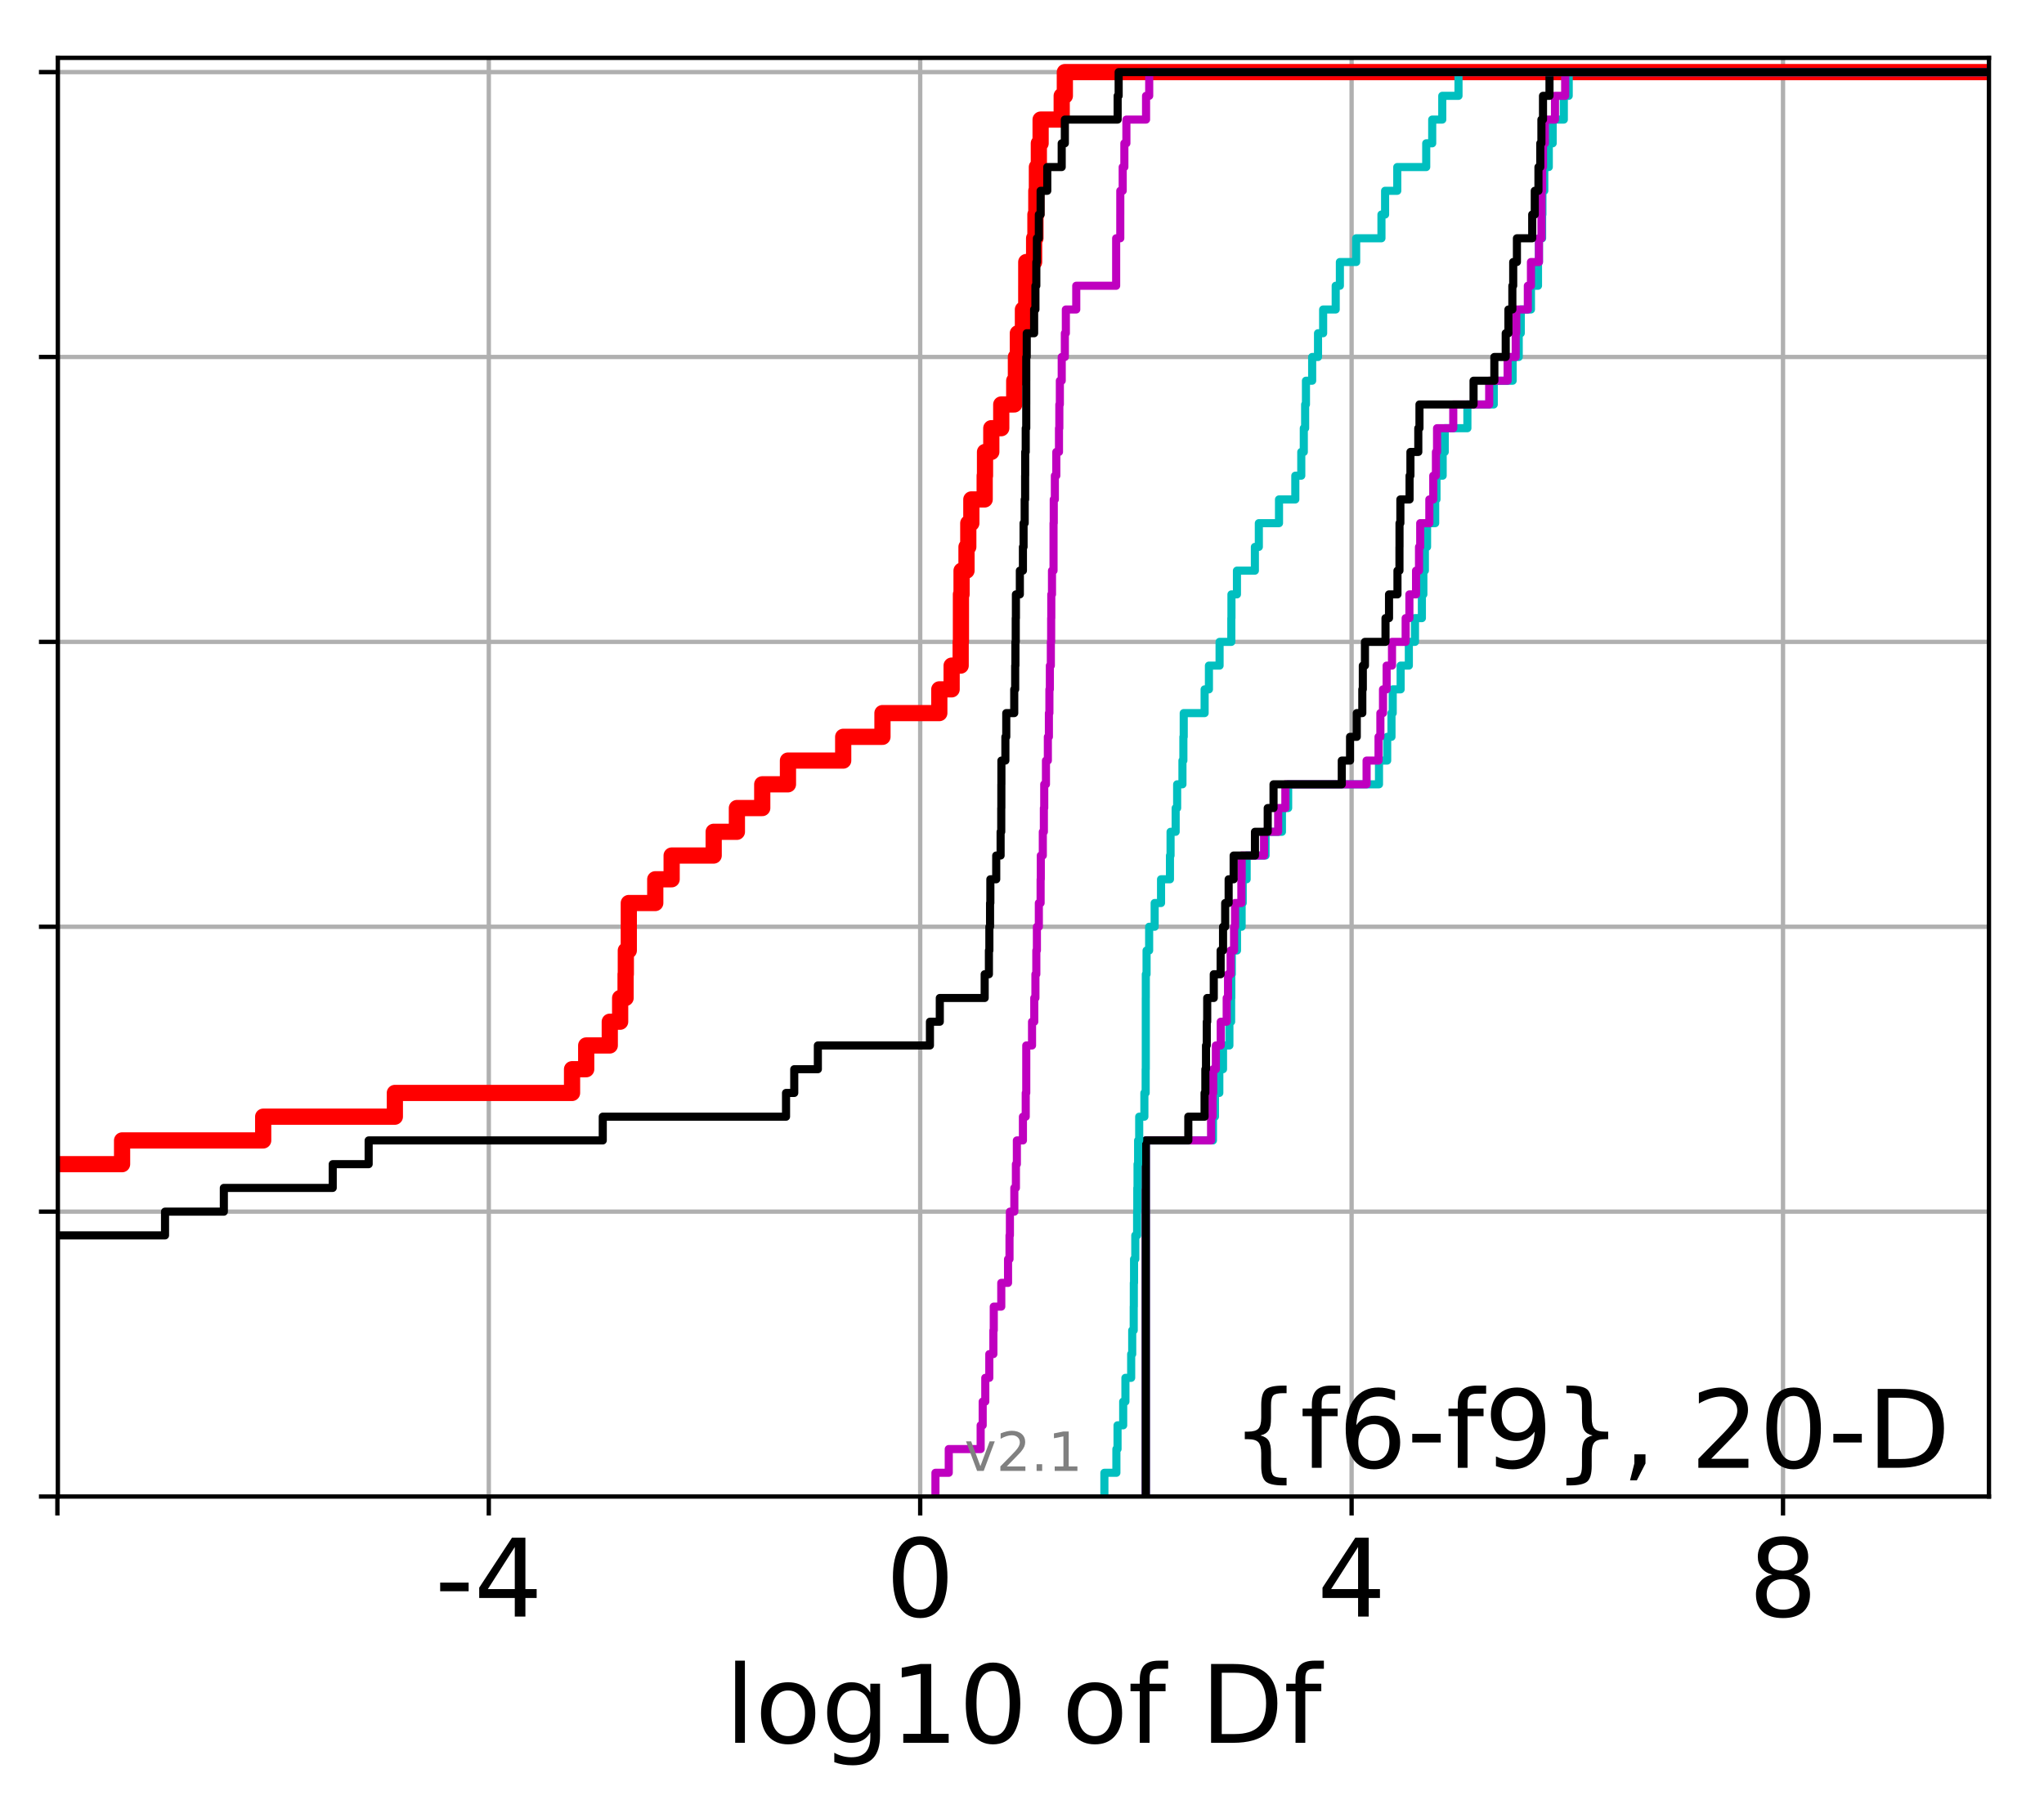 <?xml version="1.0" encoding="utf-8" standalone="no"?>
<!DOCTYPE svg PUBLIC "-//W3C//DTD SVG 1.1//EN"
  "http://www.w3.org/Graphics/SVG/1.1/DTD/svg11.dtd">
<!-- Created with matplotlib (http://matplotlib.org/) -->
<svg height="333pt" version="1.1" viewBox="0 0 378 333" width="378pt" xmlns="http://www.w3.org/2000/svg" xmlns:xlink="http://www.w3.org/1999/xlink">
 <defs>
  <style type="text/css">
*{stroke-linecap:butt;stroke-linejoin:round;}
  </style>
 </defs>
 <g id="figure_1">
  <g id="patch_1">
   <path d="M 0 333.724 
L 378.52 333.724 
L 378.52 0 
L 0 0 
z
" style="fill:#ffffff;"/>
  </g>
  <g id="axes_1">
   <g id="patch_2">
    <path d="M 10.7 276.812 
L 367.82 276.812 
L 367.82 10.7 
L 10.7 10.7 
z
" style="fill:#ffffff;"/>
   </g>
   <g id="matplotlib.axis_1">
    <g id="xtick_1">
     <g id="line2d_1">
      <path clip-path="url(#p2a969924a8)" d="M 10.614 276.812 
L 10.614 10.7 
" style="fill:none;stroke:#b0b0b0;stroke-linecap:square;stroke-width:0.8;"/>
     </g>
     <g id="line2d_2">
      <defs>
       <path d="M 0 0 
L 0 3.5 
" id="m16e85c3a2a" style="stroke:#000000;stroke-width:0.8;"/>
      </defs>
      <g>
       <use style="stroke:#000000;stroke-width:0.8;" x="10.614" xlink:href="#m16e85c3a2a" y="276.812"/>
      </g>
     </g>
    </g>
    <g id="xtick_2">
     <g id="line2d_3">
      <path clip-path="url(#p2a969924a8)" d="M 90.394 276.812 
L 90.394 10.7 
" style="fill:none;stroke:#b0b0b0;stroke-linecap:square;stroke-width:0.8;"/>
     </g>
     <g id="line2d_4">
      <g>
       <use style="stroke:#000000;stroke-width:0.8;" x="90.394" xlink:href="#m16e85c3a2a" y="276.812"/>
      </g>
     </g>
     <g id="text_1">
      <!-- -4 -->
      <defs>
       <path d="M 4.891 31.391 
L 31.203 31.391 
L 31.203 23.391 
L 4.891 23.391 
z
" id="DejaVuSans-2d"/>
       <path d="M 37.797 64.312 
L 12.891 25.391 
L 37.797 25.391 
z
M 35.203 72.906 
L 47.609 72.906 
L 47.609 25.391 
L 58.016 25.391 
L 58.016 17.188 
L 47.609 17.188 
L 47.609 0 
L 37.797 0 
L 37.797 17.188 
L 4.891 17.188 
L 4.891 26.703 
z
" id="DejaVuSans-34"/>
      </defs>
      <g transform="translate(80.424 299.009)scale(0.2 -0.2)">
       <use xlink:href="#DejaVuSans-2d"/>
       <use x="36.084" xlink:href="#DejaVuSans-34"/>
      </g>
     </g>
    </g>
    <g id="xtick_3">
     <g id="line2d_5">
      <path clip-path="url(#p2a969924a8)" d="M 170.175 276.812 
L 170.175 10.7 
" style="fill:none;stroke:#b0b0b0;stroke-linecap:square;stroke-width:0.8;"/>
     </g>
     <g id="line2d_6">
      <g>
       <use style="stroke:#000000;stroke-width:0.8;" x="170.175" xlink:href="#m16e85c3a2a" y="276.812"/>
      </g>
     </g>
     <g id="text_2">
      <!-- 0 -->
      <defs>
       <path d="M 31.781 66.406 
Q 24.172 66.406 20.328 58.906 
Q 16.5 51.422 16.5 36.375 
Q 16.5 21.391 20.328 13.891 
Q 24.172 6.391 31.781 6.391 
Q 39.453 6.391 43.281 13.891 
Q 47.125 21.391 47.125 36.375 
Q 47.125 51.422 43.281 58.906 
Q 39.453 66.406 31.781 66.406 
z
M 31.781 74.219 
Q 44.047 74.219 50.516 64.516 
Q 56.984 54.828 56.984 36.375 
Q 56.984 17.969 50.516 8.266 
Q 44.047 -1.422 31.781 -1.422 
Q 19.531 -1.422 13.062 8.266 
Q 6.594 17.969 6.594 36.375 
Q 6.594 54.828 13.062 64.516 
Q 19.531 74.219 31.781 74.219 
z
" id="DejaVuSans-30"/>
      </defs>
      <g transform="translate(163.812 299.009)scale(0.2 -0.2)">
       <use xlink:href="#DejaVuSans-30"/>
      </g>
     </g>
    </g>
    <g id="xtick_4">
     <g id="line2d_7">
      <path clip-path="url(#p2a969924a8)" d="M 249.955 276.812 
L 249.955 10.7 
" style="fill:none;stroke:#b0b0b0;stroke-linecap:square;stroke-width:0.8;"/>
     </g>
     <g id="line2d_8">
      <g>
       <use style="stroke:#000000;stroke-width:0.8;" x="249.955" xlink:href="#m16e85c3a2a" y="276.812"/>
      </g>
     </g>
     <g id="text_3">
      <!-- 4 -->
      <g transform="translate(243.593 299.009)scale(0.2 -0.2)">
       <use xlink:href="#DejaVuSans-34"/>
      </g>
     </g>
    </g>
    <g id="xtick_5">
     <g id="line2d_9">
      <path clip-path="url(#p2a969924a8)" d="M 329.736 276.812 
L 329.736 10.7 
" style="fill:none;stroke:#b0b0b0;stroke-linecap:square;stroke-width:0.8;"/>
     </g>
     <g id="line2d_10">
      <g>
       <use style="stroke:#000000;stroke-width:0.8;" x="329.736" xlink:href="#m16e85c3a2a" y="276.812"/>
      </g>
     </g>
     <g id="text_4">
      <!-- 8 -->
      <defs>
       <path d="M 31.781 34.625 
Q 24.75 34.625 20.719 30.859 
Q 16.703 27.094 16.703 20.516 
Q 16.703 13.922 20.719 10.156 
Q 24.75 6.391 31.781 6.391 
Q 38.812 6.391 42.859 10.172 
Q 46.922 13.969 46.922 20.516 
Q 46.922 27.094 42.891 30.859 
Q 38.875 34.625 31.781 34.625 
z
M 21.922 38.812 
Q 15.578 40.375 12.031 44.719 
Q 8.5 49.078 8.5 55.328 
Q 8.5 64.062 14.719 69.141 
Q 20.953 74.219 31.781 74.219 
Q 42.672 74.219 48.875 69.141 
Q 55.078 64.062 55.078 55.328 
Q 55.078 49.078 51.531 44.719 
Q 48 40.375 41.703 38.812 
Q 48.828 37.156 52.797 32.312 
Q 56.781 27.484 56.781 20.516 
Q 56.781 9.906 50.312 4.234 
Q 43.844 -1.422 31.781 -1.422 
Q 19.734 -1.422 13.25 4.234 
Q 6.781 9.906 6.781 20.516 
Q 6.781 27.484 10.781 32.312 
Q 14.797 37.156 21.922 38.812 
z
M 18.312 54.391 
Q 18.312 48.734 21.844 45.562 
Q 25.391 42.391 31.781 42.391 
Q 38.141 42.391 41.719 45.562 
Q 45.312 48.734 45.312 54.391 
Q 45.312 60.062 41.719 63.234 
Q 38.141 66.406 31.781 66.406 
Q 25.391 66.406 21.844 63.234 
Q 18.312 60.062 18.312 54.391 
z
" id="DejaVuSans-38"/>
      </defs>
      <g transform="translate(323.373 299.009)scale(0.2 -0.2)">
       <use xlink:href="#DejaVuSans-38"/>
      </g>
     </g>
    </g>
    <g id="text_5">
     <!-- log10 of Df -->
     <defs>
      <path d="M 9.422 75.984 
L 18.406 75.984 
L 18.406 0 
L 9.422 0 
z
" id="DejaVuSans-6c"/>
      <path d="M 30.609 48.391 
Q 23.391 48.391 19.188 42.75 
Q 14.984 37.109 14.984 27.297 
Q 14.984 17.484 19.156 11.844 
Q 23.344 6.203 30.609 6.203 
Q 37.797 6.203 41.984 11.859 
Q 46.188 17.531 46.188 27.297 
Q 46.188 37.016 41.984 42.703 
Q 37.797 48.391 30.609 48.391 
z
M 30.609 56 
Q 42.328 56 49.016 48.375 
Q 55.719 40.766 55.719 27.297 
Q 55.719 13.875 49.016 6.219 
Q 42.328 -1.422 30.609 -1.422 
Q 18.844 -1.422 12.172 6.219 
Q 5.516 13.875 5.516 27.297 
Q 5.516 40.766 12.172 48.375 
Q 18.844 56 30.609 56 
z
" id="DejaVuSans-6f"/>
      <path d="M 45.406 27.984 
Q 45.406 37.75 41.375 43.109 
Q 37.359 48.484 30.078 48.484 
Q 22.859 48.484 18.828 43.109 
Q 14.797 37.75 14.797 27.984 
Q 14.797 18.266 18.828 12.891 
Q 22.859 7.516 30.078 7.516 
Q 37.359 7.516 41.375 12.891 
Q 45.406 18.266 45.406 27.984 
z
M 54.391 6.781 
Q 54.391 -7.172 48.188 -13.984 
Q 42 -20.797 29.203 -20.797 
Q 24.469 -20.797 20.266 -20.094 
Q 16.062 -19.391 12.109 -17.922 
L 12.109 -9.188 
Q 16.062 -11.328 19.922 -12.344 
Q 23.781 -13.375 27.781 -13.375 
Q 36.625 -13.375 41.016 -8.766 
Q 45.406 -4.156 45.406 5.172 
L 45.406 9.625 
Q 42.625 4.781 38.281 2.391 
Q 33.938 0 27.875 0 
Q 17.828 0 11.672 7.656 
Q 5.516 15.328 5.516 27.984 
Q 5.516 40.672 11.672 48.328 
Q 17.828 56 27.875 56 
Q 33.938 56 38.281 53.609 
Q 42.625 51.219 45.406 46.391 
L 45.406 54.688 
L 54.391 54.688 
z
" id="DejaVuSans-67"/>
      <path d="M 12.406 8.297 
L 28.516 8.297 
L 28.516 63.922 
L 10.984 60.406 
L 10.984 69.391 
L 28.422 72.906 
L 38.281 72.906 
L 38.281 8.297 
L 54.391 8.297 
L 54.391 0 
L 12.406 0 
z
" id="DejaVuSans-31"/>
      <path id="DejaVuSans-20"/>
      <path d="M 37.109 75.984 
L 37.109 68.5 
L 28.516 68.5 
Q 23.688 68.5 21.797 66.547 
Q 19.922 64.594 19.922 59.516 
L 19.922 54.688 
L 34.719 54.688 
L 34.719 47.703 
L 19.922 47.703 
L 19.922 0 
L 10.891 0 
L 10.891 47.703 
L 2.297 47.703 
L 2.297 54.688 
L 10.891 54.688 
L 10.891 58.5 
Q 10.891 67.625 15.141 71.797 
Q 19.391 75.984 28.609 75.984 
z
" id="DejaVuSans-66"/>
      <path d="M 19.672 64.797 
L 19.672 8.109 
L 31.594 8.109 
Q 46.688 8.109 53.688 14.938 
Q 60.688 21.781 60.688 36.531 
Q 60.688 51.172 53.688 57.984 
Q 46.688 64.797 31.594 64.797 
z
M 9.812 72.906 
L 30.078 72.906 
Q 51.266 72.906 61.172 64.094 
Q 71.094 55.281 71.094 36.531 
Q 71.094 17.672 61.125 8.828 
Q 51.172 0 30.078 0 
L 9.812 0 
z
" id="DejaVuSans-44"/>
     </defs>
     <g transform="translate(134.074 322.365)scale(0.2 -0.2)">
      <use xlink:href="#DejaVuSans-6c"/>
      <use x="27.783" xlink:href="#DejaVuSans-6f"/>
      <use x="88.965" xlink:href="#DejaVuSans-67"/>
      <use x="152.441" xlink:href="#DejaVuSans-31"/>
      <use x="216.064" xlink:href="#DejaVuSans-30"/>
      <use x="279.688" xlink:href="#DejaVuSans-20"/>
      <use x="311.475" xlink:href="#DejaVuSans-6f"/>
      <use x="372.656" xlink:href="#DejaVuSans-66"/>
      <use x="407.861" xlink:href="#DejaVuSans-20"/>
      <use x="439.648" xlink:href="#DejaVuSans-44"/>
      <use x="516.65" xlink:href="#DejaVuSans-66"/>
     </g>
    </g>
   </g>
   <g id="matplotlib.axis_2">
    <g id="ytick_1">
     <g id="line2d_11">
      <path clip-path="url(#p2a969924a8)" d="M 10.7 276.812 
L 367.82 276.812 
" style="fill:none;stroke:#b0b0b0;stroke-linecap:square;stroke-width:0.8;"/>
     </g>
     <g id="line2d_12">
      <defs>
       <path d="M 0 0 
L -3.5 0 
" id="mc9d4e0e39f" style="stroke:#000000;stroke-width:0.8;"/>
      </defs>
      <g>
       <use style="stroke:#000000;stroke-width:0.8;" x="10.7" xlink:href="#mc9d4e0e39f" y="276.812"/>
      </g>
     </g>
    </g>
    <g id="ytick_2">
     <g id="line2d_13">
      <path clip-path="url(#p2a969924a8)" d="M 10.7 224.117 
L 367.82 224.117 
" style="fill:none;stroke:#b0b0b0;stroke-linecap:square;stroke-width:0.8;"/>
     </g>
     <g id="line2d_14">
      <g>
       <use style="stroke:#000000;stroke-width:0.8;" x="10.7" xlink:href="#mc9d4e0e39f" y="224.117"/>
      </g>
     </g>
    </g>
    <g id="ytick_3">
     <g id="line2d_15">
      <path clip-path="url(#p2a969924a8)" d="M 10.7 171.421 
L 367.82 171.421 
" style="fill:none;stroke:#b0b0b0;stroke-linecap:square;stroke-width:0.8;"/>
     </g>
     <g id="line2d_16">
      <g>
       <use style="stroke:#000000;stroke-width:0.8;" x="10.7" xlink:href="#mc9d4e0e39f" y="171.421"/>
      </g>
     </g>
    </g>
    <g id="ytick_4">
     <g id="line2d_17">
      <path clip-path="url(#p2a969924a8)" d="M 10.7 118.726 
L 367.82 118.726 
" style="fill:none;stroke:#b0b0b0;stroke-linecap:square;stroke-width:0.8;"/>
     </g>
     <g id="line2d_18">
      <g>
       <use style="stroke:#000000;stroke-width:0.8;" x="10.7" xlink:href="#mc9d4e0e39f" y="118.726"/>
      </g>
     </g>
    </g>
    <g id="ytick_5">
     <g id="line2d_19">
      <path clip-path="url(#p2a969924a8)" d="M 10.7 66.03 
L 367.82 66.03 
" style="fill:none;stroke:#b0b0b0;stroke-linecap:square;stroke-width:0.8;"/>
     </g>
     <g id="line2d_20">
      <g>
       <use style="stroke:#000000;stroke-width:0.8;" x="10.7" xlink:href="#mc9d4e0e39f" y="66.03"/>
      </g>
     </g>
    </g>
    <g id="ytick_6">
     <g id="line2d_21">
      <path clip-path="url(#p2a969924a8)" d="M 10.7 13.335 
L 367.82 13.335 
" style="fill:none;stroke:#b0b0b0;stroke-linecap:square;stroke-width:0.8;"/>
     </g>
     <g id="line2d_22">
      <g>
       <use style="stroke:#000000;stroke-width:0.8;" x="10.7" xlink:href="#mc9d4e0e39f" y="13.335"/>
      </g>
     </g>
    </g>
   </g>
   <g id="line2d_23">
    <path clip-path="url(#p2a969924a8)" d="M -1 215.334 
L 22.577 215.334 
L 22.577 210.943 
L 48.671 210.943 
L 48.671 206.551 
L 73.021 206.551 
L 73.021 202.16 
L 105.79 202.16 
L 105.79 197.769 
L 108.407 197.769 
L 108.407 193.378 
L 112.766 193.378 
L 112.766 188.986 
L 114.684 188.986 
L 114.684 184.595 
L 115.69 184.595 
L 115.69 180.204 
L 115.735 180.204 
L 115.735 175.812 
L 116.284 175.812 
L 116.284 171.421 
L 116.286 171.421 
L 116.286 167.03 
L 121.178 167.03 
L 121.178 162.639 
L 124.208 162.639 
L 124.208 158.247 
L 131.982 158.247 
L 131.982 153.856 
L 136.275 153.856 
L 136.275 149.465 
L 140.962 149.465 
L 140.962 145.073 
L 145.717 145.073 
L 145.717 140.682 
L 155.934 140.682 
L 155.934 136.291 
L 163.195 136.291 
L 163.195 131.9 
L 173.707 131.9 
L 173.707 127.508 
L 175.986 127.508 
L 175.986 123.117 
L 177.657 123.117 
L 177.657 118.726 
L 177.706 118.726 
L 177.706 114.334 
L 177.707 114.334 
L 177.707 109.943 
L 177.823 109.943 
L 177.823 105.552 
L 178.737 105.552 
L 178.737 101.161 
L 179.066 101.161 
L 179.066 96.769 
L 179.632 96.769 
L 179.632 92.378 
L 182.098 92.378 
L 182.098 87.987 
L 182.16 87.987 
L 182.16 83.595 
L 183.323 83.595 
L 183.323 79.204 
L 185.162 79.204 
L 185.162 74.813 
L 187.564 74.813 
L 187.564 70.422 
L 187.874 70.422 
L 187.874 66.03 
L 188.233 66.03 
L 188.233 61.639 
L 189.171 61.639 
L 189.171 57.248 
L 189.787 57.248 
L 189.787 52.856 
L 189.789 52.856 
L 189.789 48.465 
L 191.242 48.465 
L 191.242 44.074 
L 191.483 44.074 
L 191.483 39.682 
L 191.649 39.682 
L 191.649 35.291 
L 191.755 35.291 
L 191.755 30.9 
L 192.115 30.9 
L 192.115 26.509 
L 192.442 26.509 
L 192.442 22.117 
L 196.342 22.117 
L 196.342 17.726 
L 196.924 17.726 
L 196.924 13.335 
L 196.924 13.335 
L 196.924 13.335 
L 367.82 13.335 
" style="fill:none;stroke:#ff0000;stroke-linecap:square;stroke-width:3;"/>
   </g>
   <g id="line2d_24">
    <path clip-path="url(#p2a969924a8)" d="M 211.893 276.812 
L 211.893 272.421 
L 211.893 272.421 
L 211.893 268.029 
L 211.893 268.029 
L 211.893 263.638 
L 211.893 263.638 
L 211.893 259.247 
L 211.893 259.247 
L 211.893 254.856 
L 211.893 254.856 
L 211.893 250.464 
L 211.893 250.464 
L 211.893 246.073 
L 211.893 246.073 
L 211.893 241.682 
L 211.893 241.682 
L 211.893 237.29 
L 211.893 237.29 
L 211.893 232.899 
L 211.893 232.899 
L 211.893 228.508 
L 211.893 228.508 
L 211.893 224.117 
L 211.893 224.117 
L 211.893 219.725 
L 211.893 219.725 
L 211.893 215.334 
L 211.893 215.334 
L 211.893 210.943 
L 224.312 210.943 
L 224.312 206.551 
L 224.683 206.551 
L 224.683 202.16 
L 225.489 202.16 
L 225.489 197.769 
L 226.174 197.769 
L 226.174 193.378 
L 227.354 193.378 
L 227.354 188.986 
L 227.675 188.986 
L 227.675 184.595 
L 227.704 184.595 
L 227.704 180.204 
L 227.796 180.204 
L 227.796 175.812 
L 228.76 175.812 
L 228.76 171.421 
L 229.616 171.421 
L 229.616 167.03 
L 229.816 167.03 
L 229.816 162.639 
L 230.544 162.639 
L 230.544 158.247 
L 234.046 158.247 
L 234.046 153.856 
L 237.07 153.856 
L 237.07 149.465 
L 238.22 149.465 
L 238.22 145.073 
L 255.02 145.073 
L 255.02 140.682 
L 256.534 140.682 
L 256.534 136.291 
L 257.329 136.291 
L 257.329 131.9 
L 257.558 131.9 
L 257.558 127.508 
L 259.022 127.508 
L 259.022 123.117 
L 260.54 123.117 
L 260.54 118.726 
L 261.674 118.726 
L 261.674 114.334 
L 262.952 114.334 
L 262.952 109.943 
L 263.225 109.943 
L 263.225 105.552 
L 263.504 105.552 
L 263.504 101.161 
L 263.909 101.161 
L 263.909 96.769 
L 265.411 96.769 
L 265.411 92.378 
L 265.651 92.378 
L 265.651 87.987 
L 266.794 87.987 
L 266.794 83.595 
L 267.177 83.595 
L 267.177 79.204 
L 271.366 79.204 
L 271.366 74.813 
L 276.243 74.813 
L 276.243 70.422 
L 279.735 70.422 
L 279.735 66.03 
L 280.861 66.03 
L 280.861 61.639 
L 281.237 61.639 
L 281.237 57.248 
L 283.12 57.248 
L 283.12 52.856 
L 284.425 52.856 
L 284.425 48.465 
L 284.6 48.465 
L 284.6 44.074 
L 285.185 44.074 
L 285.185 39.682 
L 285.239 39.682 
L 285.239 35.291 
L 285.587 35.291 
L 285.587 30.9 
L 286.421 30.9 
L 286.421 26.509 
L 287.137 26.509 
L 287.137 22.117 
L 289.2 22.117 
L 289.2 17.726 
L 290.105 17.726 
L 290.105 13.335 
L 290.105 13.335 
L 290.105 13.335 
L 367.82 13.335 
" style="fill:none;stroke:#00bfbf;stroke-linecap:square;stroke-width:1.5;"/>
   </g>
   <g id="line2d_25">
    <path clip-path="url(#p2a969924a8)" d="M 211.893 276.812 
L 211.893 272.421 
L 211.893 272.421 
L 211.893 268.029 
L 211.893 268.029 
L 211.893 263.638 
L 211.893 263.638 
L 211.893 259.247 
L 211.893 259.247 
L 211.893 254.856 
L 211.893 254.856 
L 211.893 250.464 
L 211.893 250.464 
L 211.893 246.073 
L 211.893 246.073 
L 211.893 241.682 
L 211.893 241.682 
L 211.893 237.29 
L 211.893 237.29 
L 211.893 232.899 
L 211.893 232.899 
L 211.893 228.508 
L 211.893 228.508 
L 211.893 224.117 
L 211.893 224.117 
L 211.893 219.725 
L 211.893 219.725 
L 211.893 215.334 
L 211.893 215.334 
L 211.893 210.943 
L 223.966 210.943 
L 223.966 206.551 
L 224.234 206.551 
L 224.234 202.16 
L 224.352 202.16 
L 224.352 197.769 
L 224.853 197.769 
L 224.853 193.378 
L 225.753 193.378 
L 225.753 188.986 
L 226.854 188.986 
L 226.854 184.595 
L 227.103 184.595 
L 227.103 180.204 
L 227.584 180.204 
L 227.584 175.812 
L 228.219 175.812 
L 228.219 171.421 
L 228.399 171.421 
L 228.399 167.03 
L 229.569 167.03 
L 229.569 162.639 
L 229.621 162.639 
L 229.621 158.247 
L 233.763 158.247 
L 233.763 153.856 
L 236.373 153.856 
L 236.373 149.465 
L 237.705 149.465 
L 237.705 145.073 
L 252.724 145.073 
L 252.724 140.682 
L 254.935 140.682 
L 254.935 136.291 
L 255.275 136.291 
L 255.275 131.9 
L 255.761 131.9 
L 255.761 127.508 
L 256.431 127.508 
L 256.431 123.117 
L 257.425 123.117 
L 257.425 118.726 
L 259.951 118.726 
L 259.951 114.334 
L 260.642 114.334 
L 260.642 109.943 
L 261.871 109.943 
L 261.871 105.552 
L 262.422 105.552 
L 262.422 101.161 
L 262.643 101.161 
L 262.643 96.769 
L 264.33 96.769 
L 264.33 92.378 
L 265.055 92.378 
L 265.055 87.987 
L 265.548 87.987 
L 265.548 83.595 
L 265.755 83.595 
L 265.755 79.204 
L 268.754 79.204 
L 268.754 74.813 
L 275.398 74.813 
L 275.398 70.422 
L 278.806 70.422 
L 278.806 66.03 
L 280.301 66.03 
L 280.301 61.639 
L 280.4 61.639 
L 280.4 57.248 
L 282.545 57.248 
L 282.545 52.856 
L 283.12 52.856 
L 283.12 48.465 
L 284.6 48.465 
L 284.6 44.074 
L 285.069 44.074 
L 285.069 39.682 
L 285.073 39.682 
L 285.073 35.291 
L 285.192 35.291 
L 285.192 30.9 
L 285.345 30.9 
L 285.345 26.509 
L 285.699 26.509 
L 285.699 22.117 
L 287.566 22.117 
L 287.566 17.726 
L 289.452 17.726 
L 289.452 13.335 
L 289.452 13.335 
L 289.452 13.335 
L 367.82 13.335 
" style="fill:none;stroke:#bf00bf;stroke-linecap:square;stroke-width:1.5;"/>
   </g>
   <g id="line2d_26">
    <path clip-path="url(#p2a969924a8)" d="M 211.893 276.812 
L 211.893 272.421 
L 211.893 272.421 
L 211.893 268.029 
L 211.893 268.029 
L 211.893 263.638 
L 211.893 263.638 
L 211.893 259.247 
L 211.893 259.247 
L 211.893 254.856 
L 211.893 254.856 
L 211.893 250.464 
L 211.893 250.464 
L 211.893 246.073 
L 211.893 246.073 
L 211.893 241.682 
L 211.893 241.682 
L 211.893 237.29 
L 211.893 237.29 
L 211.893 232.899 
L 211.893 232.899 
L 211.893 228.508 
L 211.893 228.508 
L 211.893 224.117 
L 211.893 224.117 
L 211.893 219.725 
L 211.893 219.725 
L 211.893 215.334 
L 211.893 215.334 
L 211.893 210.943 
L 219.757 210.943 
L 219.757 206.551 
L 222.765 206.551 
L 222.765 202.16 
L 222.908 202.16 
L 222.908 197.769 
L 223.029 197.769 
L 223.029 193.378 
L 223.168 193.378 
L 223.168 188.986 
L 223.251 188.986 
L 223.251 184.595 
L 224.464 184.595 
L 224.464 180.204 
L 225.734 180.204 
L 225.734 175.812 
L 226.178 175.812 
L 226.178 171.421 
L 226.575 171.421 
L 226.575 167.03 
L 227.215 167.03 
L 227.215 162.639 
L 228.142 162.639 
L 228.142 158.247 
L 232.082 158.247 
L 232.082 153.856 
L 234.441 153.856 
L 234.441 149.465 
L 235.515 149.465 
L 235.515 145.073 
L 248.137 145.073 
L 248.137 140.682 
L 249.667 140.682 
L 249.667 136.291 
L 250.91 136.291 
L 250.91 131.9 
L 251.934 131.9 
L 251.934 127.508 
L 252.028 127.508 
L 252.028 123.117 
L 252.422 123.117 
L 252.422 118.726 
L 256.224 118.726 
L 256.224 114.334 
L 256.874 114.334 
L 256.874 109.943 
L 258.436 109.943 
L 258.436 105.552 
L 258.804 105.552 
L 258.804 101.161 
L 258.815 101.161 
L 258.815 96.769 
L 258.973 96.769 
L 258.973 92.378 
L 260.674 92.378 
L 260.674 87.987 
L 260.833 87.987 
L 260.833 83.595 
L 262.288 83.595 
L 262.288 79.204 
L 262.506 79.204 
L 262.506 74.813 
L 272.506 74.813 
L 272.506 70.422 
L 276.353 70.422 
L 276.353 66.03 
L 278.456 66.03 
L 278.456 61.639 
L 278.955 61.639 
L 278.955 57.248 
L 279.682 57.248 
L 279.682 52.856 
L 279.84 52.856 
L 279.84 48.465 
L 280.526 48.465 
L 280.526 44.074 
L 283.354 44.074 
L 283.354 39.682 
L 283.828 39.682 
L 283.828 35.291 
L 284.508 35.291 
L 284.508 30.9 
L 284.848 30.9 
L 284.848 26.509 
L 285.057 26.509 
L 285.057 22.117 
L 285.35 22.117 
L 285.35 17.726 
L 286.551 17.726 
L 286.551 13.335 
L 286.551 13.335 
L 286.551 13.335 
L 367.82 13.335 
" style="fill:none;stroke:#000000;stroke-linecap:square;stroke-width:1.5;"/>
   </g>
   <g id="line2d_27">
    <path clip-path="url(#p2a969924a8)" d="M 204.235 276.812 
L 204.235 272.421 
L 206.455 272.421 
L 206.455 268.029 
L 206.669 268.029 
L 206.669 263.638 
L 207.713 263.638 
L 207.713 259.247 
L 208.126 259.247 
L 208.126 254.856 
L 209.19 254.856 
L 209.19 250.464 
L 209.382 250.464 
L 209.382 246.073 
L 209.66 246.073 
L 209.66 241.682 
L 209.68 241.682 
L 209.68 237.29 
L 209.721 237.29 
L 209.721 232.899 
L 209.951 232.899 
L 209.951 228.508 
L 210.288 228.508 
L 210.288 224.117 
L 210.323 224.117 
L 210.323 219.725 
L 210.369 219.725 
L 210.369 215.334 
L 210.471 215.334 
L 210.471 210.943 
L 210.674 210.943 
L 210.674 206.551 
L 211.631 206.551 
L 211.631 202.16 
L 211.87 202.16 
L 211.87 197.769 
L 211.893 197.769 
L 211.893 193.378 
L 211.893 193.378 
L 211.893 188.986 
L 211.893 188.986 
L 211.893 184.595 
L 211.898 184.595 
L 211.898 180.204 
L 212.036 180.204 
L 212.036 175.812 
L 212.513 175.812 
L 212.513 171.421 
L 213.534 171.421 
L 213.534 167.03 
L 214.714 167.03 
L 214.714 162.639 
L 216.363 162.639 
L 216.363 158.247 
L 216.474 158.247 
L 216.474 153.856 
L 217.416 153.856 
L 217.416 149.465 
L 217.692 149.465 
L 217.692 145.073 
L 218.672 145.073 
L 218.672 140.682 
L 218.844 140.682 
L 218.844 136.291 
L 218.908 136.291 
L 218.908 131.9 
L 222.773 131.9 
L 222.773 127.508 
L 223.57 127.508 
L 223.57 123.117 
L 225.539 123.117 
L 225.539 118.726 
L 227.708 118.726 
L 227.708 114.334 
L 227.734 114.334 
L 227.734 109.943 
L 228.75 109.943 
L 228.75 105.552 
L 232.068 105.552 
L 232.068 101.161 
L 232.799 101.161 
L 232.799 96.769 
L 236.529 96.769 
L 236.529 92.378 
L 239.545 92.378 
L 239.545 87.987 
L 240.647 87.987 
L 240.647 83.595 
L 241.114 83.595 
L 241.114 79.204 
L 241.362 79.204 
L 241.362 74.813 
L 241.511 74.813 
L 241.511 70.422 
L 242.66 70.422 
L 242.66 66.03 
L 243.744 66.03 
L 243.744 61.639 
L 244.69 61.639 
L 244.69 57.248 
L 247.013 57.248 
L 247.013 52.856 
L 247.787 52.856 
L 247.787 48.465 
L 250.797 48.465 
L 250.797 44.074 
L 255.474 44.074 
L 255.474 39.682 
L 256.149 39.682 
L 256.149 35.291 
L 258.399 35.291 
L 258.399 30.9 
L 263.753 30.9 
L 263.753 26.509 
L 264.861 26.509 
L 264.861 22.117 
L 266.721 22.117 
L 266.721 17.726 
L 269.723 17.726 
L 269.723 13.335 
L 269.723 13.335 
L 269.723 13.335 
L 367.82 13.335 
" style="fill:none;stroke:#00bfbf;stroke-linecap:square;stroke-width:1.5;"/>
   </g>
   <g id="line2d_28">
    <path clip-path="url(#p2a969924a8)" d="M 172.994 276.812 
L 172.994 272.421 
L 175.455 272.421 
L 175.455 268.029 
L 181.353 268.029 
L 181.353 263.638 
L 181.73 263.638 
L 181.73 259.247 
L 182.211 259.247 
L 182.211 254.856 
L 182.954 254.856 
L 182.954 250.464 
L 183.708 250.464 
L 183.708 246.073 
L 183.778 246.073 
L 183.778 241.682 
L 185.167 241.682 
L 185.167 237.29 
L 186.419 237.29 
L 186.419 232.899 
L 186.691 232.899 
L 186.691 228.508 
L 186.764 228.508 
L 186.764 224.117 
L 187.582 224.117 
L 187.582 219.725 
L 187.874 219.725 
L 187.874 215.334 
L 188.05 215.334 
L 188.05 210.943 
L 189.171 210.943 
L 189.171 206.551 
L 189.691 206.551 
L 189.691 202.16 
L 189.787 202.16 
L 189.787 197.769 
L 189.789 197.769 
L 189.789 193.378 
L 190.856 193.378 
L 190.856 188.986 
L 191.269 188.986 
L 191.269 184.595 
L 191.483 184.595 
L 191.483 180.204 
L 191.649 180.204 
L 191.649 175.812 
L 191.755 175.812 
L 191.755 171.421 
L 192.115 171.421 
L 192.115 167.03 
L 192.442 167.03 
L 192.442 162.639 
L 192.476 162.639 
L 192.476 158.247 
L 192.849 158.247 
L 192.849 153.856 
L 193.046 153.856 
L 193.046 149.465 
L 193.112 149.465 
L 193.112 145.073 
L 193.43 145.073 
L 193.43 140.682 
L 193.782 140.682 
L 193.782 136.291 
L 193.974 136.291 
L 193.974 131.9 
L 194.068 131.9 
L 194.068 127.508 
L 194.154 127.508 
L 194.154 123.117 
L 194.335 123.117 
L 194.335 118.726 
L 194.392 118.726 
L 194.392 114.334 
L 194.417 114.334 
L 194.417 109.943 
L 194.546 109.943 
L 194.546 105.552 
L 194.831 105.552 
L 194.831 101.161 
L 194.832 101.161 
L 194.832 96.769 
L 194.872 96.769 
L 194.872 92.378 
L 195.078 92.378 
L 195.078 87.987 
L 195.345 87.987 
L 195.345 83.595 
L 195.84 83.595 
L 195.84 79.204 
L 195.905 79.204 
L 195.905 74.813 
L 196 74.813 
L 196 70.422 
L 196.346 70.422 
L 196.346 66.03 
L 196.924 66.03 
L 196.924 61.639 
L 197.11 61.639 
L 197.11 57.248 
L 199.033 57.248 
L 199.033 52.856 
L 206.412 52.856 
L 206.412 48.465 
L 206.413 48.465 
L 206.413 44.074 
L 207.176 44.074 
L 207.176 39.682 
L 207.178 39.682 
L 207.178 35.291 
L 207.623 35.291 
L 207.623 30.9 
L 207.93 30.9 
L 207.93 26.509 
L 208.306 26.509 
L 208.306 22.117 
L 211.942 22.117 
L 211.942 17.726 
L 212.525 17.726 
L 212.525 13.335 
L 212.525 13.335 
L 212.525 13.335 
L 367.82 13.335 
" style="fill:none;stroke:#bf00bf;stroke-linecap:square;stroke-width:1.5;"/>
   </g>
   <g id="line2d_29">
    <path clip-path="url(#p2a969924a8)" d="M -1 228.508 
L 30.518 228.508 
L 30.518 224.117 
L 41.396 224.117 
L 41.396 219.725 
L 61.531 219.725 
L 61.531 215.334 
L 68.176 215.334 
L 68.176 210.943 
L 111.469 210.943 
L 111.469 206.551 
L 145.363 206.551 
L 145.363 202.16 
L 146.881 202.16 
L 146.881 197.769 
L 151.248 197.769 
L 151.248 193.378 
L 171.976 193.378 
L 171.976 188.986 
L 173.799 188.986 
L 173.799 184.595 
L 182.098 184.595 
L 182.098 180.204 
L 182.882 180.204 
L 182.882 175.812 
L 182.966 175.812 
L 182.966 171.421 
L 183.093 171.421 
L 183.093 167.03 
L 183.148 167.03 
L 183.148 162.639 
L 184.233 162.639 
L 184.233 158.247 
L 185.044 158.247 
L 185.044 153.856 
L 185.162 153.856 
L 185.162 149.465 
L 185.181 149.465 
L 185.181 145.073 
L 185.191 145.073 
L 185.191 140.682 
L 185.927 140.682 
L 185.927 136.291 
L 186.09 136.291 
L 186.09 131.9 
L 187.564 131.9 
L 187.564 127.508 
L 187.74 127.508 
L 187.74 123.117 
L 187.784 123.117 
L 187.784 118.726 
L 187.842 118.726 
L 187.842 114.334 
L 187.874 114.334 
L 187.874 109.943 
L 188.603 109.943 
L 188.603 105.552 
L 189.171 105.552 
L 189.171 101.161 
L 189.29 101.161 
L 189.29 96.769 
L 189.497 96.769 
L 189.497 92.378 
L 189.578 92.378 
L 189.578 87.987 
L 189.591 87.987 
L 189.591 83.595 
L 189.689 83.595 
L 189.689 79.204 
L 189.787 79.204 
L 189.787 74.813 
L 189.789 74.813 
L 189.789 70.422 
L 189.792 70.422 
L 189.792 66.03 
L 189.877 66.03 
L 189.877 61.639 
L 191.242 61.639 
L 191.242 57.248 
L 191.483 57.248 
L 191.483 52.856 
L 191.649 52.856 
L 191.649 48.465 
L 191.755 48.465 
L 191.755 44.074 
L 192.115 44.074 
L 192.115 39.682 
L 192.442 39.682 
L 192.442 35.291 
L 193.673 35.291 
L 193.673 30.9 
L 196.342 30.9 
L 196.342 26.509 
L 196.924 26.509 
L 196.924 22.117 
L 206.688 22.117 
L 206.688 17.726 
L 206.875 17.726 
L 206.875 13.335 
L 206.875 13.335 
L 206.875 13.335 
L 367.82 13.335 
" style="fill:none;stroke:#000000;stroke-linecap:square;stroke-width:1.5;"/>
   </g>
   <g id="patch_3">
    <path d="M 10.7 276.812 
L 10.7 10.7 
" style="fill:none;stroke:#000000;stroke-linecap:square;stroke-linejoin:miter;stroke-width:0.8;"/>
   </g>
   <g id="patch_4">
    <path d="M 367.82 276.812 
L 367.82 10.7 
" style="fill:none;stroke:#000000;stroke-linecap:square;stroke-linejoin:miter;stroke-width:0.8;"/>
   </g>
   <g id="patch_5">
    <path d="M 10.7 276.812 
L 367.82 276.812 
" style="fill:none;stroke:#000000;stroke-linecap:square;stroke-linejoin:miter;stroke-width:0.8;"/>
   </g>
   <g id="patch_6">
    <path d="M 10.7 10.7 
L 367.82 10.7 
" style="fill:none;stroke:#000000;stroke-linecap:square;stroke-linejoin:miter;stroke-width:0.8;"/>
   </g>
   <g id="text_6">
    <!-- {f6-f9}, 20-D -->
    <defs>
     <path d="M 51.125 -9.281 
L 51.125 -16.312 
L 48.094 -16.312 
Q 35.938 -16.312 31.812 -12.688 
Q 27.688 -9.078 27.688 1.703 
L 27.688 13.375 
Q 27.688 20.75 25.047 23.578 
Q 22.406 26.422 15.484 26.422 
L 12.5 26.422 
L 12.5 33.406 
L 15.484 33.406 
Q 22.469 33.406 25.078 36.203 
Q 27.688 39.016 27.688 46.297 
L 27.688 58.016 
Q 27.688 68.797 31.812 72.391 
Q 35.938 75.984 48.094 75.984 
L 51.125 75.984 
L 51.125 69 
L 47.797 69 
Q 40.922 69 38.812 66.844 
Q 36.719 64.703 36.719 57.812 
L 36.719 45.703 
Q 36.719 38.031 34.5 34.562 
Q 32.281 31.109 26.906 29.891 
Q 32.328 28.562 34.516 25.094 
Q 36.719 21.625 36.719 14.016 
L 36.719 1.906 
Q 36.719 -4.984 38.812 -7.125 
Q 40.922 -9.281 47.797 -9.281 
z
" id="DejaVuSans-7b"/>
     <path d="M 33.016 40.375 
Q 26.375 40.375 22.484 35.828 
Q 18.609 31.297 18.609 23.391 
Q 18.609 15.531 22.484 10.953 
Q 26.375 6.391 33.016 6.391 
Q 39.656 6.391 43.531 10.953 
Q 47.406 15.531 47.406 23.391 
Q 47.406 31.297 43.531 35.828 
Q 39.656 40.375 33.016 40.375 
z
M 52.594 71.297 
L 52.594 62.312 
Q 48.875 64.062 45.094 64.984 
Q 41.312 65.922 37.594 65.922 
Q 27.828 65.922 22.672 59.328 
Q 17.531 52.734 16.797 39.406 
Q 19.672 43.656 24.016 45.922 
Q 28.375 48.188 33.594 48.188 
Q 44.578 48.188 50.953 41.516 
Q 57.328 34.859 57.328 23.391 
Q 57.328 12.156 50.688 5.359 
Q 44.047 -1.422 33.016 -1.422 
Q 20.359 -1.422 13.672 8.266 
Q 6.984 17.969 6.984 36.375 
Q 6.984 53.656 15.188 63.938 
Q 23.391 74.219 37.203 74.219 
Q 40.922 74.219 44.703 73.484 
Q 48.484 72.75 52.594 71.297 
z
" id="DejaVuSans-36"/>
     <path d="M 10.984 1.516 
L 10.984 10.5 
Q 14.703 8.734 18.5 7.812 
Q 22.312 6.891 25.984 6.891 
Q 35.75 6.891 40.891 13.453 
Q 46.047 20.016 46.781 33.406 
Q 43.953 29.203 39.594 26.953 
Q 35.25 24.703 29.984 24.703 
Q 19.047 24.703 12.672 31.312 
Q 6.297 37.938 6.297 49.422 
Q 6.297 60.641 12.938 67.422 
Q 19.578 74.219 30.609 74.219 
Q 43.266 74.219 49.922 64.516 
Q 56.594 54.828 56.594 36.375 
Q 56.594 19.141 48.406 8.859 
Q 40.234 -1.422 26.422 -1.422 
Q 22.703 -1.422 18.891 -0.688 
Q 15.094 0.047 10.984 1.516 
z
M 30.609 32.422 
Q 37.25 32.422 41.125 36.953 
Q 45.016 41.5 45.016 49.422 
Q 45.016 57.281 41.125 61.844 
Q 37.25 66.406 30.609 66.406 
Q 23.969 66.406 20.094 61.844 
Q 16.219 57.281 16.219 49.422 
Q 16.219 41.5 20.094 36.953 
Q 23.969 32.422 30.609 32.422 
z
" id="DejaVuSans-39"/>
     <path d="M 12.5 -9.281 
L 15.922 -9.281 
Q 22.75 -9.281 24.828 -7.172 
Q 26.906 -5.078 26.906 1.906 
L 26.906 14.016 
Q 26.906 21.625 29.094 25.094 
Q 31.297 28.562 36.719 29.891 
Q 31.297 31.109 29.094 34.562 
Q 26.906 38.031 26.906 45.703 
L 26.906 57.812 
Q 26.906 64.75 24.828 66.875 
Q 22.75 69 15.922 69 
L 12.5 69 
L 12.5 75.984 
L 15.578 75.984 
Q 27.734 75.984 31.812 72.391 
Q 35.891 68.797 35.891 58.016 
L 35.891 46.297 
Q 35.891 39.016 38.516 36.203 
Q 41.156 33.406 48.094 33.406 
L 51.125 33.406 
L 51.125 26.422 
L 48.094 26.422 
Q 41.156 26.422 38.516 23.578 
Q 35.891 20.75 35.891 13.375 
L 35.891 1.703 
Q 35.891 -9.078 31.812 -12.688 
Q 27.734 -16.312 15.578 -16.312 
L 12.5 -16.312 
z
" id="DejaVuSans-7d"/>
     <path d="M 11.719 12.406 
L 22.016 12.406 
L 22.016 4 
L 14.016 -11.625 
L 7.719 -11.625 
L 11.719 4 
z
" id="DejaVuSans-2c"/>
     <path d="M 19.188 8.297 
L 53.609 8.297 
L 53.609 0 
L 7.328 0 
L 7.328 8.297 
Q 12.938 14.109 22.625 23.891 
Q 32.328 33.688 34.812 36.531 
Q 39.547 41.844 41.422 45.531 
Q 43.312 49.219 43.312 52.781 
Q 43.312 58.594 39.234 62.25 
Q 35.156 65.922 28.609 65.922 
Q 23.969 65.922 18.812 64.312 
Q 13.672 62.703 7.812 59.422 
L 7.812 69.391 
Q 13.766 71.781 18.938 73 
Q 24.125 74.219 28.422 74.219 
Q 39.75 74.219 46.484 68.547 
Q 53.219 62.891 53.219 53.422 
Q 53.219 48.922 51.531 44.891 
Q 49.859 40.875 45.406 35.406 
Q 44.188 33.984 37.641 27.219 
Q 31.109 20.453 19.188 8.297 
z
" id="DejaVuSans-32"/>
    </defs>
    <g transform="translate(227.703 271.49)scale(0.2 -0.2)">
     <use xlink:href="#DejaVuSans-7b"/>
     <use x="63.623" xlink:href="#DejaVuSans-66"/>
     <use x="98.828" xlink:href="#DejaVuSans-36"/>
     <use x="162.451" xlink:href="#DejaVuSans-2d"/>
     <use x="198.535" xlink:href="#DejaVuSans-66"/>
     <use x="233.74" xlink:href="#DejaVuSans-39"/>
     <use x="297.363" xlink:href="#DejaVuSans-7d"/>
     <use x="360.986" xlink:href="#DejaVuSans-2c"/>
     <use x="392.773" xlink:href="#DejaVuSans-20"/>
     <use x="424.561" xlink:href="#DejaVuSans-32"/>
     <use x="488.184" xlink:href="#DejaVuSans-30"/>
     <use x="551.807" xlink:href="#DejaVuSans-2d"/>
     <use x="587.891" xlink:href="#DejaVuSans-44"/>
    </g>
   </g>
   <g id="text_7">
    <!-- v2.1 -->
    <defs>
     <path d="M 2.984 54.688 
L 12.5 54.688 
L 29.594 8.797 
L 46.688 54.688 
L 56.203 54.688 
L 35.688 0 
L 23.484 0 
z
" id="DejaVuSans-76"/>
     <path d="M 10.688 12.406 
L 21 12.406 
L 21 0 
L 10.688 0 
z
" id="DejaVuSans-2e"/>
    </defs>
    <g style="fill:#808080;" transform="translate(178.349 272.071)scale(0.1 -0.1)">
     <use xlink:href="#DejaVuSans-76"/>
     <use x="59.18" xlink:href="#DejaVuSans-32"/>
     <use x="122.803" xlink:href="#DejaVuSans-2e"/>
     <use x="154.59" xlink:href="#DejaVuSans-31"/>
    </g>
   </g>
  </g>
 </g>
 <defs>
  <clipPath id="p2a969924a8">
   <rect height="266.112" width="357.12" x="10.7" y="10.7"/>
  </clipPath>
 </defs>
</svg>
